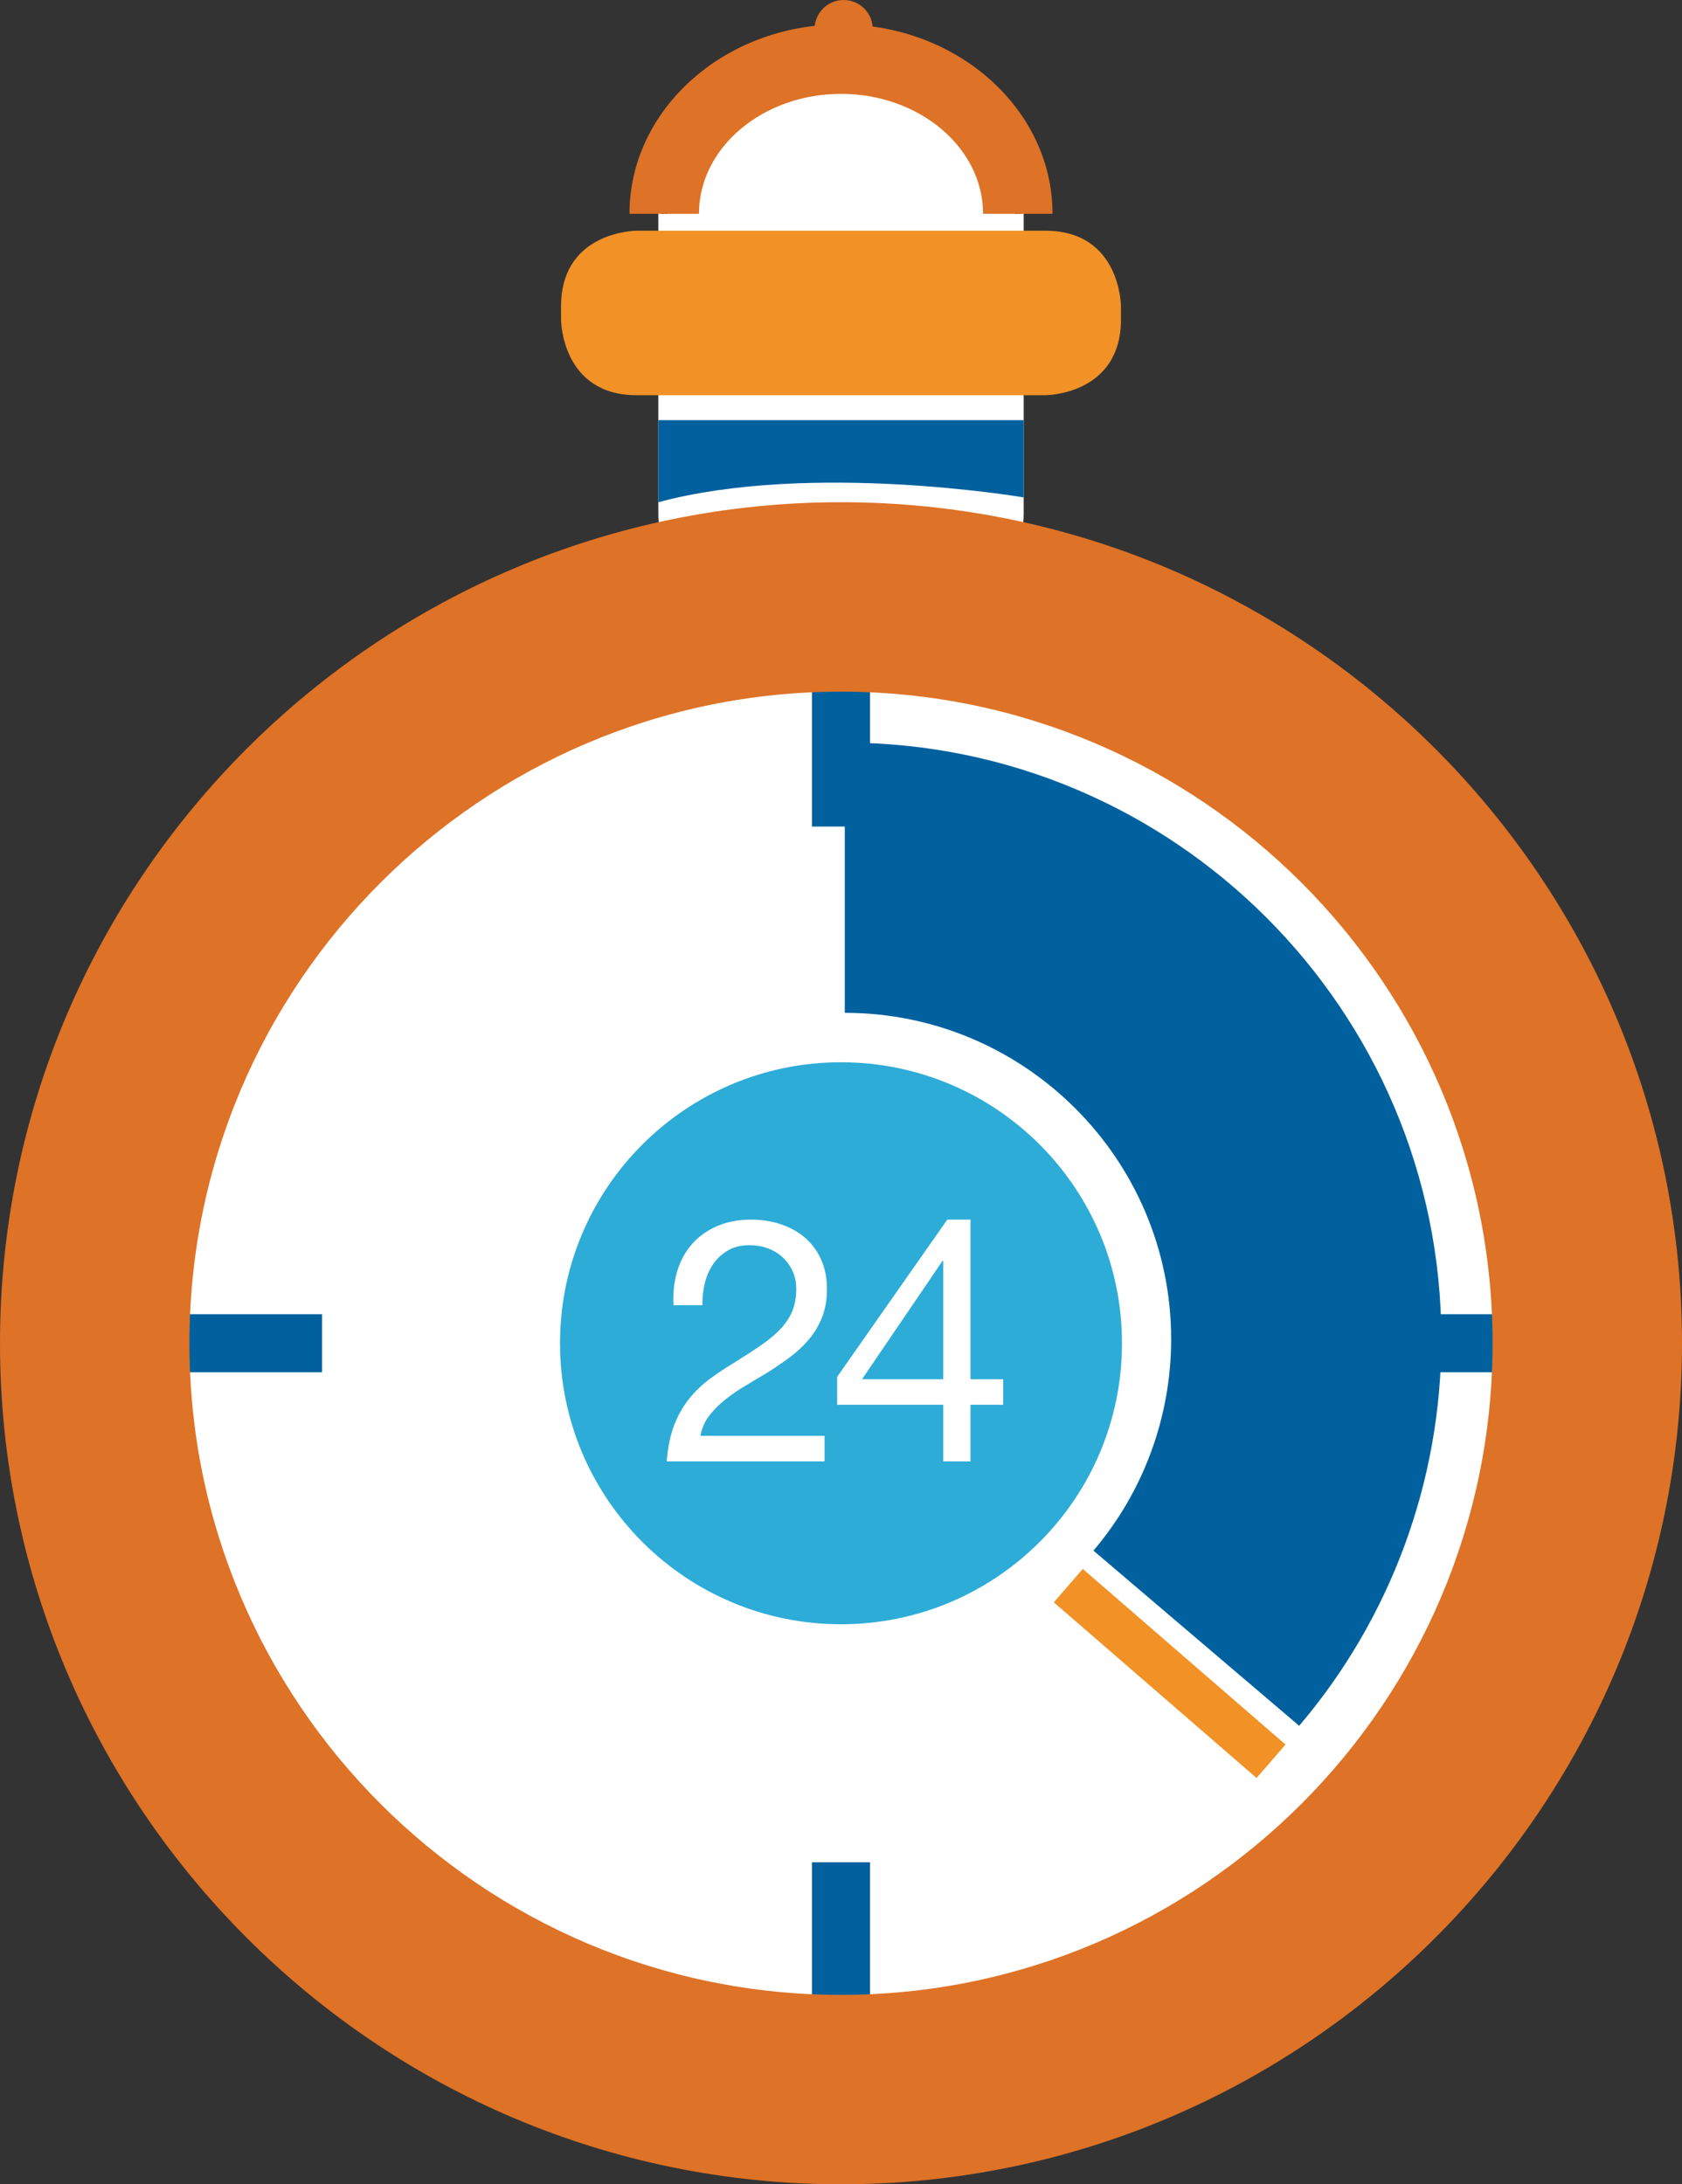 <?xml version="1.0" encoding="iso-8859-1"?>
<!-- Generator: Adobe Illustrator 18.1.0, SVG Export Plug-In . SVG Version: 6.00 Build 0)  -->
<!DOCTYPE svg PUBLIC "-//W3C//DTD SVG 1.1//EN" "http://www.w3.org/Graphics/SVG/1.1/DTD/svg11.dtd">
<svg version="1.1" xmlns="http://www.w3.org/2000/svg" xmlns:xlink="http://www.w3.org/1999/xlink" x="0px" y="0px"
	 viewBox="0 0 271.41 352.447" style="enable-background:new 0 0 271.41 352.447;" xml:space="preserve">
<rect x="0" y="0" width="271.41" height="352.447" fill="#333333" stroke="none"/>
<g id="clock">
	<path style="fill:#FFFFFF;" d="M151.123,97h-30.836c-7.764,0-14.058-6.294-14.058-14.058V27.061
		c0-7.764,6.294-14.058,14.058-14.058h30.836c7.764,0,14.058,6.294,14.058,14.058v55.881C165.181,90.706,158.887,97,151.123,97z"/>
	<circle style="fill:#FFFFFF;" cx="135.705" cy="216.742" r="107.742"/>
	
		<rect x="167.064" y="266.357" transform="matrix(0.756 0.655 -0.655 0.756 222.882 -57.64)" style="fill:#F19126;" width="43.272" height="7.132"/>
	<path style="fill:#231F20;" d="M164.743,34.503h-1.019c0-13.483-12.57-24.453-28.019-24.453c-15.45,0-28.019,10.97-28.019,24.453
		h-1.019c0-14.045,13.027-25.471,29.038-25.471C151.717,9.032,164.743,20.458,164.743,34.503"/>
	<rect x="29.547" y="212.058" style="fill:#00619E;" width="22.415" height="9.366"/>
	<rect x="219.368" y="212.058" style="fill:#00619E;" width="22.415" height="9.366"/>
	<rect x="131.022" y="300.485" style="fill:#00619E;" width="9.366" height="22.415"/>
	<rect x="131.022" y="110.955" style="fill:#00619E;" width="9.366" height="22.415"/>
	<path style="fill:#2DACD8;" d="M135.705,262.081c25.041,0,45.339-20.299,45.339-45.339c0-25.041-20.298-45.34-45.339-45.34
		s-45.339,20.299-45.339,45.34C90.366,241.782,110.664,262.081,135.705,262.081"/>
	<path style="fill:#FFFFFF;" d="M109.282,205.098c0.513-1.686,1.311-3.145,2.393-4.374c1.081-1.229,2.43-2.192,4.044-2.888
		c1.613-0.697,3.447-1.046,5.502-1.046c1.686,0,3.273,0.248,4.759,0.743c1.485,0.495,2.778,1.21,3.879,2.145
		c1.1,0.936,1.971,2.101,2.613,3.494c0.641,1.395,0.963,3.009,0.963,4.842c0,1.725-0.267,3.246-0.798,4.566
		c-0.532,1.321-1.238,2.504-2.118,3.549c-0.88,1.045-1.89,1.99-3.026,2.833c-1.138,0.845-2.311,1.651-3.521,2.421
		c-1.211,0.734-2.421,1.458-3.631,2.174c-1.211,0.714-2.321,1.476-3.329,2.282c-1.009,0.808-1.871,1.679-2.586,2.614
		c-0.715,0.935-1.183,2.008-1.403,3.219h20.027v4.126h-25.474c0.183-2.31,0.596-4.282,1.238-5.914s1.458-3.054,2.448-4.264
		c0.991-1.21,2.109-2.274,3.357-3.191c1.246-0.917,2.549-1.779,3.906-2.586c1.651-1.026,3.099-1.971,4.346-2.834
		c1.247-0.861,2.283-1.732,3.109-2.613c0.825-0.88,1.448-1.834,1.87-2.861c0.422-1.026,0.633-2.219,0.633-3.576
		c0-1.064-0.202-2.026-0.605-2.889c-0.404-0.861-0.945-1.604-1.623-2.228c-0.679-0.623-1.477-1.1-2.394-1.43
		c-0.916-0.331-1.889-0.496-2.915-0.496c-1.358,0-2.523,0.285-3.494,0.853c-0.972,0.569-1.77,1.312-2.393,2.229
		c-0.625,0.917-1.073,1.953-1.348,3.108c-0.276,1.155-0.395,2.32-0.358,3.493h-4.676
		C108.567,208.619,108.768,206.785,109.282,205.098"/>
	<path style="fill:#FFFFFF;" d="M152.196,203.447h-0.11l-12.984,19.092h13.094V203.447z M161.88,222.539v4.126h-5.281v9.133h-4.402
		v-9.133h-17.11v-4.511l17.77-25.364h3.742v25.749H161.88z"/>
	<path style="fill:#DE7226;" d="M135.705,111.602c-57.974,0-105.139,47.165-105.139,105.139c0,57.975,47.165,105.14,105.139,105.14
		s105.139-47.165,105.139-105.14C240.844,158.767,193.679,111.602,135.705,111.602 M135.705,352.447
		C60.877,352.447,0,291.57,0,216.741C0,141.913,60.877,81.036,135.705,81.036S271.41,141.913,271.41,216.741
		C271.41,291.57,210.533,352.447,135.705,352.447"/>
	<path style="fill:#00619E;" d="M106.229,67.792h58.952v12.466c0,0-34.374-5.843-58.952,0.779V67.792z"/>
	<path style="fill:#F19126;" d="M102.756,37.226c0,0-12.226,0-12.226,12.226v2.094c0,0,0,12.226,12.226,12.226h65.899
		c0,0,12.226,0,12.226-12.226v-2.094c0,0,0-12.226-12.226-12.226H102.756z"/>
	<path style="fill:#DE7226;" d="M169.837,34.503H158.63c0-10.674-10.285-19.358-22.925-19.358c-12.641,0-22.925,8.684-22.925,19.358
		h-11.207c0-16.854,15.311-30.566,34.132-30.566C154.525,3.937,169.837,17.649,169.837,34.503"/>
	<path style="fill:#00619E;" d="M209.635,278.465L176.438,250.2c8.087-9.498,12.54-21.612,12.54-34.112
		c0-29.039-23.625-52.663-52.664-52.663v-43.6c53.08,0,96.264,43.183,96.264,96.263C232.577,238.936,224.43,261.089,209.635,278.465
		z"/>
	<circle style="fill:#DE7226;" cx="136.135" cy="4.699" r="4.699"/>
</g>
<g id="Layer_1">
</g>
</svg>
